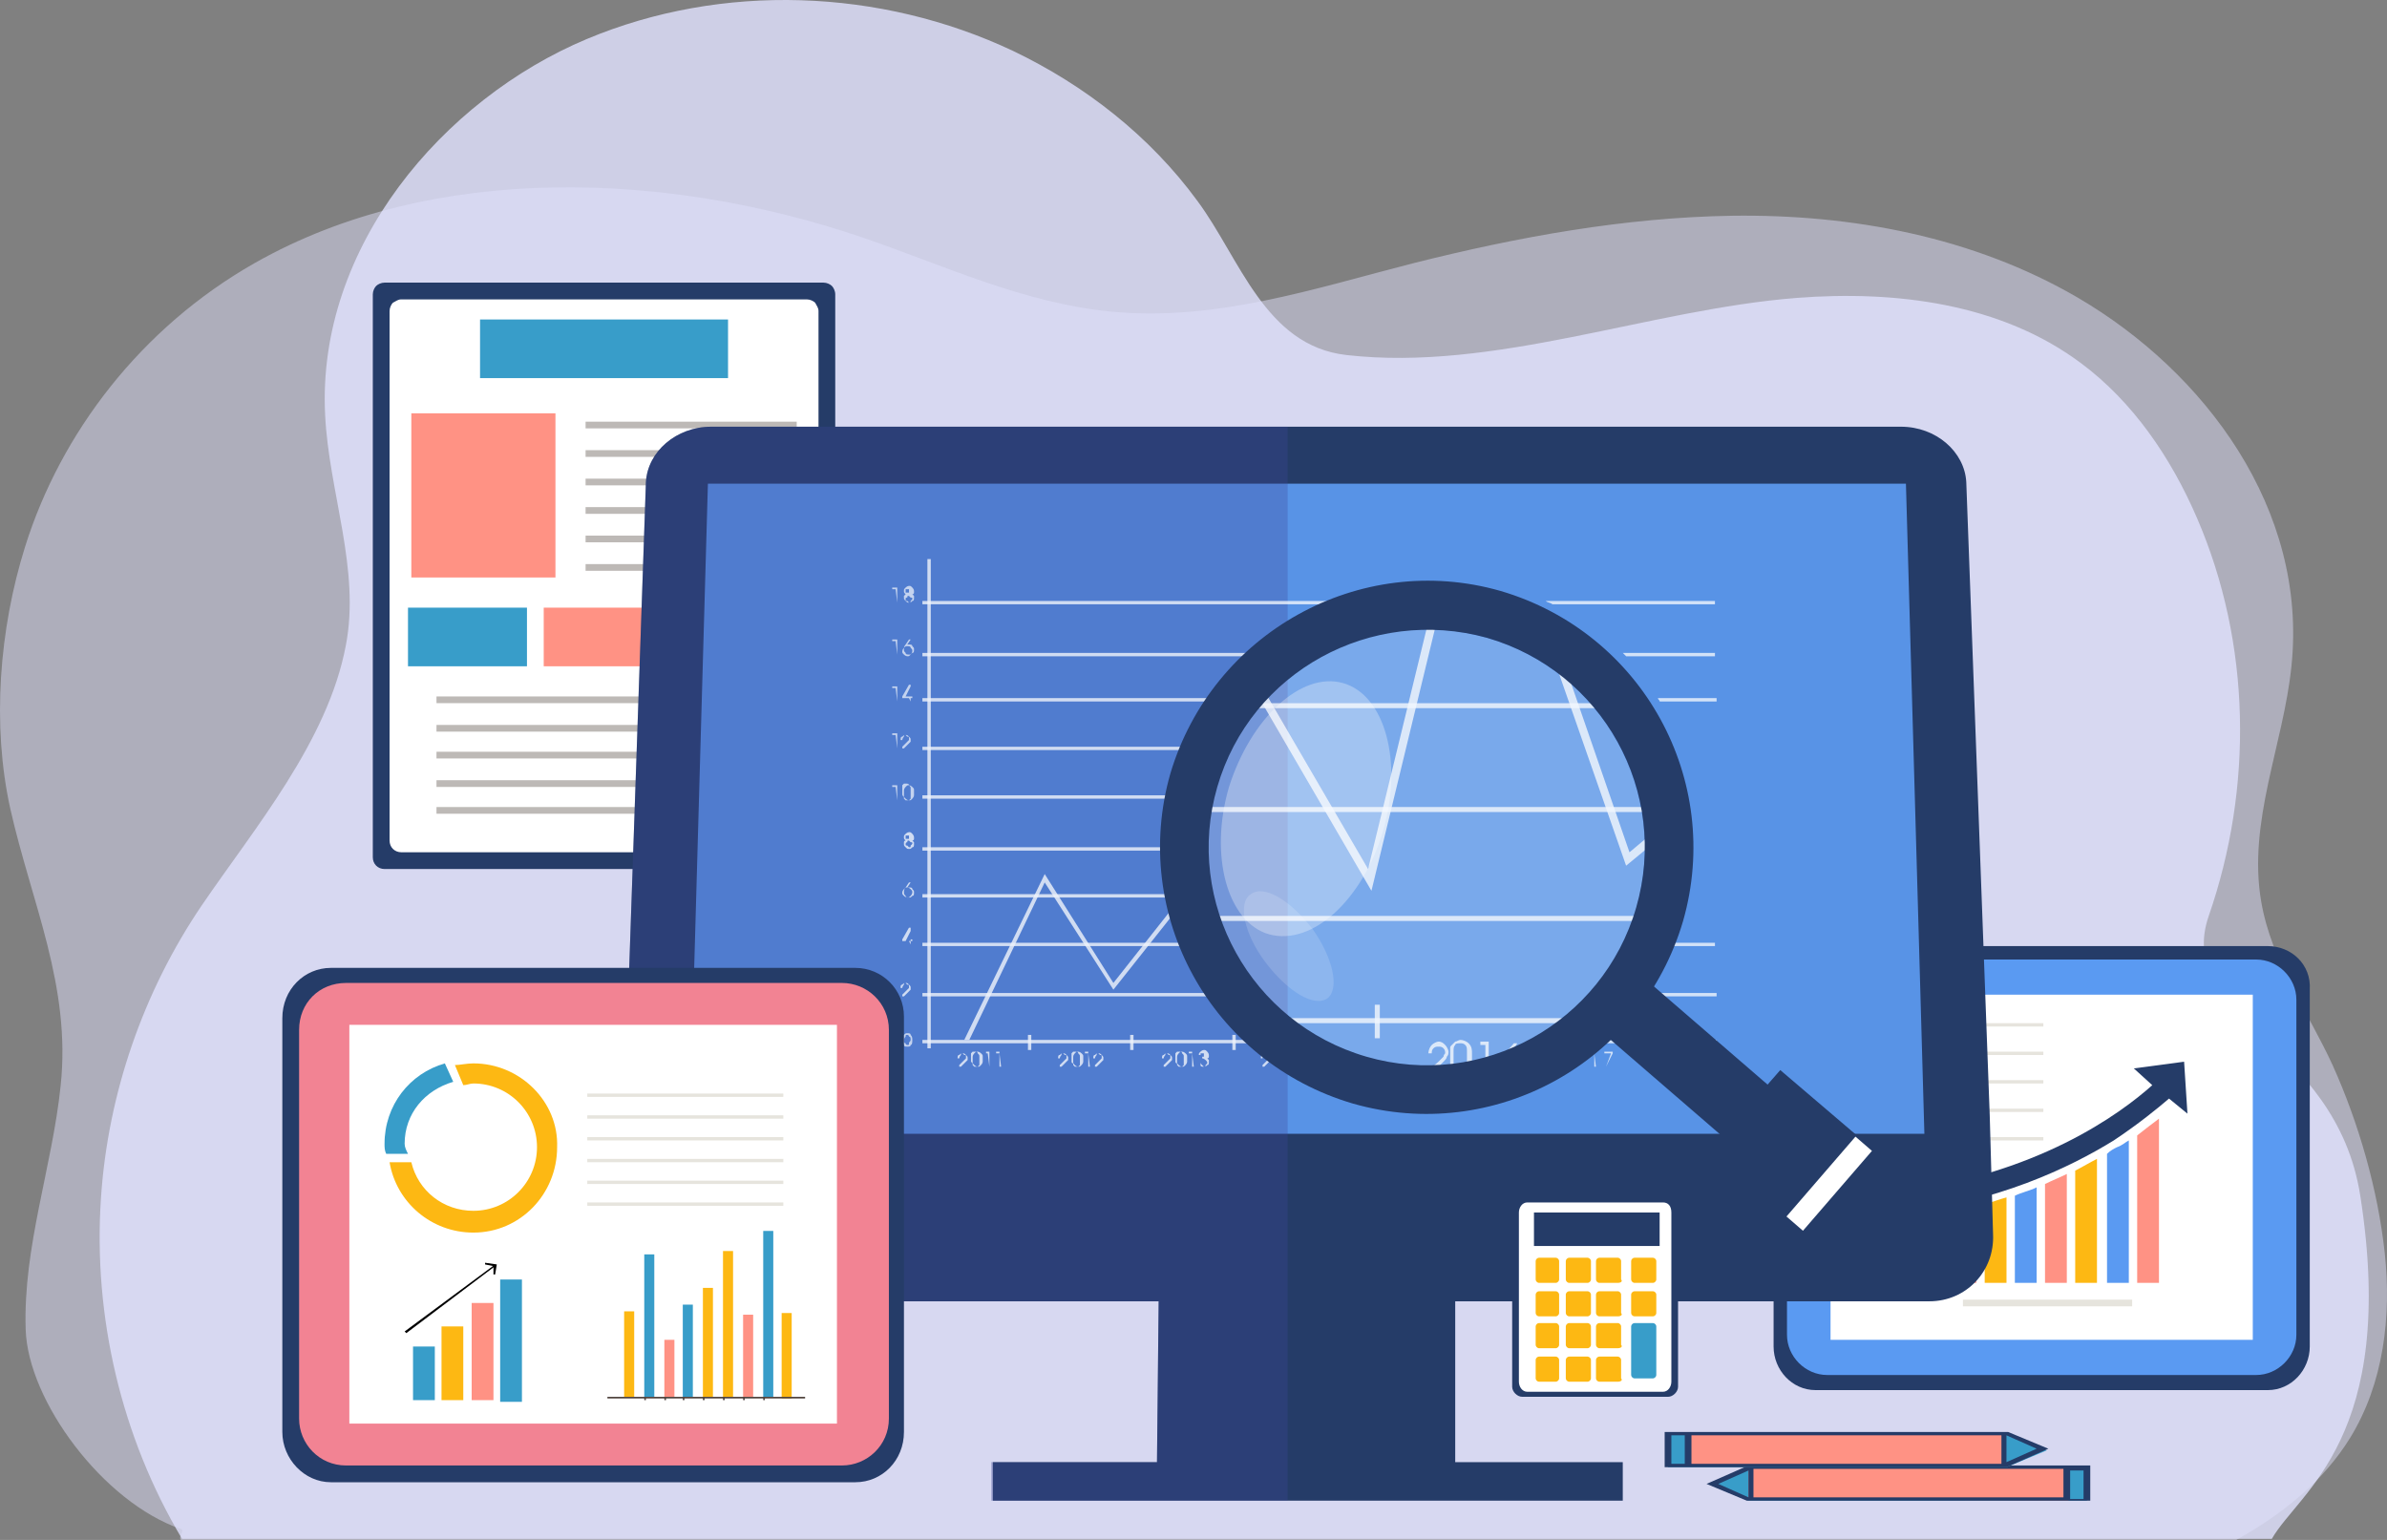 <svg width="93" height="60" viewBox="0 0 93 60" fill="none" xmlns="http://www.w3.org/2000/svg">
<rect x="0" y="0" width="93" height="60" fill="#808080" stroke="none"/>
<path opacity="0.47" d="M91.569 56.015C92.87 53.895 93.18 51.288 92.911 48.808C92.643 46.349 91.899 43.763 90.888 41.516C89.917 39.396 88.513 37.51 88.1 35.136C87.563 32.02 88.967 29.01 89.277 25.957C89.917 19.853 85.911 14.49 80.934 11.586C76.887 9.233 72.158 8.343 67.492 8.406C63.3 8.47 59.129 9.233 55.081 10.251C51.178 11.247 47.358 12.54 43.249 12.137C39.842 11.798 36.765 10.335 33.606 9.254C26.027 6.668 16.859 6.308 9.921 10.251C5.481 12.773 2.363 16.885 0.98 21.294C-0.032 24.516 -0.321 28.247 0.401 31.511C1.227 35.178 2.776 38.421 2.363 42.3C2.033 45.48 0.897 48.575 1 51.797C1.083 54.574 4.015 58.537 7.051 59.576C7.216 59.64 6.927 59.873 7.051 60H87.129C88.885 59.025 90.516 57.732 91.569 56.015Z" fill="#E1E2FE"/>
<path opacity="0.81" d="M91.961 46.603C91.011 40.478 84.693 39.63 86.055 35.687C87.79 30.685 87.707 25.067 85.601 20.192C84.589 17.839 83.103 15.656 81.079 14.151C77.961 11.819 73.852 11.31 70.011 11.607C64.27 12.052 58.22 14.49 52.459 13.833C49.279 13.473 48.308 10.06 46.656 7.834C44.798 5.291 42.258 3.319 39.47 1.984C34.308 -0.454 28.134 -0.687 22.868 1.518C17.252 3.87 12.337 9.636 12.667 16.165C12.812 19.175 14.051 22.185 13.473 25.152C12.771 28.883 9.921 32.253 7.856 35.284C5.585 38.633 4.201 42.618 3.933 46.688C3.623 51.309 4.738 56.015 7.092 59.958H88.513C89.566 58.113 93.427 56.015 91.961 46.603Z" fill="#E1E2FE"/>
<path d="M88.359 36.863H70.733C69.819 36.863 69.101 37.647 69.101 38.561V52.465C69.101 53.379 69.819 54.163 70.733 54.163H88.359C89.272 54.163 89.991 53.379 89.991 52.465V38.561C90.056 37.581 89.272 36.863 88.359 36.863Z" fill="#253C68"/>
<path d="M87.902 37.386H71.19C70.341 37.386 69.623 38.104 69.623 38.952V52.008C69.623 52.857 70.341 53.575 71.19 53.575H87.902C88.751 53.575 89.469 52.857 89.469 52.008V38.952C89.469 38.104 88.751 37.386 87.902 37.386Z" fill="#5A9AF2"/>
<path d="M87.771 38.756H71.32V52.204H87.771V38.756Z" fill="white"/>
<path opacity="0.6" d="M79.611 39.866H73.018V39.997H79.611V39.866Z" fill="#D6D2C7"/>
<path opacity="0.6" d="M79.611 40.976H73.018V41.107H79.611V40.976Z" fill="#D6D2C7"/>
<path opacity="0.6" d="M79.611 42.086H73.018V42.216H79.611V42.086Z" fill="#D6D2C7"/>
<path opacity="0.6" d="M79.611 43.196H73.018V43.326H79.611V43.196Z" fill="#D6D2C7"/>
<path opacity="0.6" d="M79.611 44.305H73.018V44.436H79.611V44.305Z" fill="#D6D2C7"/>
<path opacity="0.6" d="M83.071 50.638H76.478V50.899H83.071V50.638Z" fill="#D6D2C7"/>
<path d="M74.976 49.985H75.825V47.308C75.564 47.373 75.237 47.439 74.976 47.439V49.985Z" fill="#5A9AF2"/>
<path d="M76.151 49.985H76.999V46.982C76.738 47.047 76.412 47.112 76.151 47.178V49.985Z" fill="#FF9284"/>
<path d="M77.326 49.985H78.175V46.655C77.914 46.721 77.587 46.851 77.326 46.916V49.985Z" fill="#FDB813"/>
<path d="M78.501 49.985H79.35V46.264C79.089 46.394 78.763 46.459 78.501 46.59V49.985Z" fill="#5A9AF2"/>
<path d="M79.676 49.985H80.525V45.742C80.264 45.872 79.937 46.003 79.676 46.133V49.985Z" fill="#FF9284"/>
<path d="M80.852 49.985H81.7V45.154C81.439 45.284 81.113 45.48 80.852 45.611V49.985Z" fill="#FDB813"/>
<path d="M82.092 44.958V49.985H82.941V44.436C82.81 44.501 82.679 44.632 82.484 44.697C82.353 44.762 82.222 44.828 82.092 44.958Z" fill="#5A9AF2"/>
<path d="M83.267 49.985H84.116V43.587C83.855 43.783 83.594 43.979 83.267 44.24V49.985Z" fill="#FF9284"/>
<path d="M85.225 43.391L85.095 41.368L83.136 41.629L83.855 42.282C82.614 43.391 79.35 45.807 73.801 46.46L73.867 47.308C77.849 46.851 80.656 45.48 82.353 44.436C83.332 43.783 84.05 43.196 84.507 42.804L85.225 43.391Z" fill="#253C68"/>
<path d="M32.542 11.469C32.542 11.338 32.477 11.208 32.412 11.142C32.347 11.077 32.216 11.012 32.086 11.012H14.982C14.851 11.012 14.721 11.077 14.655 11.142C14.59 11.208 14.525 11.338 14.525 11.469V33.403C14.525 33.664 14.721 33.86 14.982 33.86H32.086C32.347 33.86 32.542 33.664 32.542 33.403V11.469Z" fill="#253C68"/>
<path d="M31.89 12.121C31.89 11.991 31.825 11.926 31.759 11.795C31.694 11.73 31.563 11.665 31.433 11.665H15.635C15.504 11.665 15.439 11.73 15.308 11.795C15.243 11.86 15.178 11.991 15.178 12.121V32.75C15.178 33.011 15.374 33.207 15.635 33.207H31.433C31.694 33.207 31.89 33.011 31.89 32.75V12.121Z" fill="white"/>
<path d="M28.365 12.448H18.703V14.733H28.365V12.448Z" fill="#389DC9"/>
<path d="M20.531 23.676H15.896V25.961H20.531V23.676Z" fill="#389DC9"/>
<path d="M25.819 23.676H21.184V25.961H25.819V23.676Z" fill="#FF9284"/>
<path d="M31.172 23.676H26.537V25.961H31.172V23.676Z" fill="#389DC9"/>
<path d="M21.641 16.104H16.026V22.501H21.641V16.104Z" fill="#FF9284"/>
<path d="M31.041 16.43H22.815V16.691H31.041V16.43Z" fill="#BDB9B6"/>
<path d="M30.519 27.136H17.006V27.397H30.519V27.136Z" fill="#BDB9B6"/>
<path d="M30.519 28.246H17.006V28.507H30.519V28.246Z" fill="#BDB9B6"/>
<path d="M30.519 29.291H17.006V29.552H30.519V29.291Z" fill="#BDB9B6"/>
<path d="M30.519 30.4H17.006V30.662H30.519V30.4Z" fill="#BDB9B6"/>
<path d="M30.519 31.445H17.006V31.706H30.519V31.445Z" fill="#BDB9B6"/>
<path d="M31.041 17.54H22.815V17.801H31.041V17.54Z" fill="#BDB9B6"/>
<path d="M31.041 18.65H22.815V18.911H31.041V18.65Z" fill="#BDB9B6"/>
<path d="M31.041 19.759H22.815V20.021H31.041V19.759Z" fill="#BDB9B6"/>
<path d="M31.041 20.869H22.815V21.13H31.041V20.869Z" fill="#BDB9B6"/>
<path d="M31.041 21.979H22.815V22.24H31.041V21.979Z" fill="#BDB9B6"/>
<path d="M77.522 43.457L76.608 18.78C76.542 17.605 75.433 16.626 74.062 16.626H27.712C26.341 16.626 25.231 17.605 25.166 18.78L24.317 43.457L24.187 48.092C24.121 49.528 25.297 50.703 26.667 50.703H45.142L45.077 56.97H38.679V58.471H63.225V56.97H56.697V50.703H75.171C76.608 50.703 77.717 49.528 77.652 48.092L77.522 43.457Z" fill="#253C68"/>
<path d="M26.863 44.175L27.581 18.846C27.581 18.846 27.581 18.846 27.647 18.846H74.192C74.192 18.846 74.192 18.846 74.257 18.846L74.976 44.175H26.863Z" fill="#5893E6"/>
<path d="M64.988 46.655H59.308C59.112 46.655 58.916 46.851 58.916 47.047V54.032C58.916 54.228 59.112 54.424 59.308 54.424H64.988C65.183 54.424 65.379 54.228 65.379 54.032V47.047C65.314 46.786 65.183 46.655 64.988 46.655Z" fill="#253C68"/>
<path d="M64.792 46.851H59.504C59.308 46.851 59.178 47.047 59.178 47.243V53.836C59.178 54.032 59.308 54.228 59.504 54.228H64.792C64.988 54.228 65.118 54.032 65.118 53.836V47.243C65.118 46.982 64.988 46.851 64.792 46.851Z" fill="white"/>
<path d="M60.614 49.985H59.961C59.896 49.985 59.831 49.919 59.831 49.854V49.136C59.831 49.071 59.896 49.005 59.961 49.005H60.614C60.679 49.005 60.745 49.071 60.745 49.136V49.854C60.745 49.919 60.679 49.985 60.614 49.985Z" fill="#FDB813"/>
<path d="M61.854 49.985H61.136C61.071 49.985 61.005 49.919 61.005 49.854V49.136C61.005 49.071 61.071 49.005 61.136 49.005H61.854C61.919 49.005 61.985 49.071 61.985 49.136V49.854C61.985 49.919 61.919 49.985 61.854 49.985Z" fill="#FDB813"/>
<path d="M63.029 49.985H62.311C62.246 49.985 62.181 49.919 62.181 49.854V49.136C62.181 49.071 62.246 49.005 62.311 49.005H63.029C63.095 49.005 63.16 49.071 63.16 49.136V49.854C63.225 49.919 63.16 49.985 63.029 49.985Z" fill="#FDB813"/>
<path d="M64.4 49.985H63.682C63.617 49.985 63.551 49.919 63.551 49.854V49.136C63.551 49.071 63.617 49.005 63.682 49.005H64.4C64.465 49.005 64.531 49.071 64.531 49.136V49.854C64.531 49.919 64.465 49.985 64.4 49.985Z" fill="#FDB813"/>
<path d="M60.614 51.29H59.961C59.896 51.29 59.831 51.225 59.831 51.16V50.442C59.831 50.376 59.896 50.311 59.961 50.311H60.614C60.679 50.311 60.745 50.376 60.745 50.442V51.16C60.745 51.225 60.679 51.29 60.614 51.29Z" fill="#FDB813"/>
<path d="M61.854 51.29H61.136C61.071 51.29 61.005 51.225 61.005 51.16V50.442C61.005 50.376 61.071 50.311 61.136 50.311H61.854C61.919 50.311 61.985 50.376 61.985 50.442V51.16C61.985 51.225 61.919 51.29 61.854 51.29Z" fill="#FDB813"/>
<path d="M63.029 51.29H62.311C62.246 51.29 62.181 51.225 62.181 51.16V50.442C62.181 50.376 62.246 50.311 62.311 50.311H63.029C63.095 50.311 63.16 50.376 63.16 50.442V51.16C63.225 51.225 63.16 51.29 63.029 51.29Z" fill="#FDB813"/>
<path d="M64.4 51.29H63.682C63.617 51.29 63.551 51.225 63.551 51.16V50.442C63.551 50.376 63.617 50.311 63.682 50.311H64.4C64.465 50.311 64.531 50.376 64.531 50.442V51.16C64.531 51.225 64.465 51.29 64.4 51.29Z" fill="#FDB813"/>
<path d="M60.614 52.531H59.961C59.896 52.531 59.831 52.465 59.831 52.4V51.682C59.831 51.617 59.896 51.551 59.961 51.551H60.614C60.679 51.551 60.745 51.617 60.745 51.682V52.4C60.745 52.465 60.679 52.531 60.614 52.531Z" fill="#FDB813"/>
<path d="M61.854 52.531H61.136C61.071 52.531 61.005 52.465 61.005 52.4V51.682C61.005 51.617 61.071 51.551 61.136 51.551H61.854C61.919 51.551 61.985 51.617 61.985 51.682V52.4C61.985 52.465 61.919 52.531 61.854 52.531Z" fill="#FDB813"/>
<path d="M63.029 52.531H62.311C62.246 52.531 62.181 52.465 62.181 52.4V51.682C62.181 51.617 62.246 51.551 62.311 51.551H63.029C63.095 51.551 63.16 51.617 63.16 51.682V52.4C63.225 52.465 63.16 52.531 63.029 52.531Z" fill="#FDB813"/>
<path d="M60.614 53.836H59.961C59.896 53.836 59.831 53.771 59.831 53.706V52.987C59.831 52.922 59.896 52.857 59.961 52.857H60.614C60.679 52.857 60.745 52.922 60.745 52.987V53.706C60.745 53.771 60.679 53.836 60.614 53.836Z" fill="#FDB813"/>
<path d="M61.854 53.836H61.136C61.071 53.836 61.005 53.771 61.005 53.706V52.987C61.005 52.922 61.071 52.857 61.136 52.857H61.854C61.919 52.857 61.985 52.922 61.985 52.987V53.706C61.985 53.771 61.919 53.836 61.854 53.836Z" fill="#FDB813"/>
<path d="M63.029 53.836H62.311C62.246 53.836 62.181 53.771 62.181 53.706V52.987C62.181 52.922 62.246 52.857 62.311 52.857H63.029C63.095 52.857 63.16 52.922 63.16 52.987V53.706C63.225 53.771 63.16 53.836 63.029 53.836Z" fill="#FDB813"/>
<path d="M64.4 53.706H63.682C63.617 53.706 63.551 53.64 63.551 53.575V51.682C63.551 51.617 63.617 51.551 63.682 51.551H64.4C64.465 51.551 64.531 51.617 64.531 51.682V53.575C64.531 53.64 64.465 53.706 64.4 53.706Z" fill="#389DC9"/>
<path d="M64.661 47.243H59.765V48.548H64.661V47.243Z" fill="#253C68"/>
<path opacity="0.3" d="M38.614 56.97V58.471H50.169V16.626H27.712C26.341 16.626 25.231 17.605 25.166 18.78L24.317 43.457L24.187 48.092C24.121 49.528 25.297 50.703 26.667 50.703H45.142L45.077 56.97H38.614Z" fill="#3E479B"/>
<g opacity="0.9">
<g opacity="0.9">
<path opacity="0.9" d="M36.264 21.783H36.133V40.845H36.264V21.783Z" fill="white"/>
</g>
<g opacity="0.9">
<path opacity="0.9" d="M40.18 40.323H40.05V40.911H40.18V40.323Z" fill="white"/>
</g>
<g opacity="0.9">
<path opacity="0.9" d="M44.163 40.323H44.032V40.911H44.163V40.323Z" fill="white"/>
</g>
<g opacity="0.9">
<path opacity="0.9" d="M48.145 40.323H48.014V40.911H48.145V40.323Z" fill="white"/>
</g>
<g opacity="0.9">
<path opacity="0.9" d="M63.943 40.323H63.812V40.911H63.943V40.323Z" fill="white"/>
</g>
<g opacity="0.9">
<path opacity="0.9" d="M63.878 38.691C63.878 38.756 63.812 38.756 63.812 38.822H66.881V38.691H63.878Z" fill="white"/>
<path opacity="0.9" d="M47.688 38.691H35.938V38.822H47.753C47.688 38.756 47.688 38.756 47.688 38.691Z" fill="white"/>
</g>
<g opacity="0.9">
<path opacity="0.9" d="M46.774 36.733H35.938V36.863H46.774C46.774 36.798 46.774 36.733 46.774 36.733Z" fill="white"/>
<path opacity="0.9" d="M64.857 36.733C64.857 36.798 64.857 36.798 64.792 36.863H66.816V36.733H64.857Z" fill="white"/>
</g>
<g opacity="0.9">
<path opacity="0.9" d="M46.383 34.839H35.938V34.97H46.383C46.383 34.905 46.383 34.905 46.383 34.839Z" fill="white"/>
</g>
<g opacity="0.9">
<path opacity="0.9" d="M46.383 33.012H35.938V33.142H46.383C46.383 33.077 46.383 33.012 46.383 33.012Z" fill="white"/>
</g>
<g opacity="0.9">
<path opacity="0.9" d="M46.709 30.988H35.938V31.118H46.709C46.709 31.053 46.709 30.988 46.709 30.988Z" fill="white"/>
</g>
<g opacity="0.9">
<path opacity="0.9" d="M47.362 29.095H35.938V29.225H47.362C47.362 29.16 47.362 29.095 47.362 29.095Z" fill="white"/>
</g>
<g opacity="0.9">
<path opacity="0.9" d="M64.596 27.201C64.596 27.267 64.662 27.267 64.662 27.332H66.881V27.201H64.596Z" fill="white"/>
<path opacity="0.9" d="M48.341 27.201H35.938V27.332H48.341C48.341 27.267 48.341 27.267 48.341 27.201Z" fill="white"/>
</g>
<g opacity="0.9">
<path opacity="0.9" d="M49.777 25.439H35.938V25.57H49.712C49.712 25.504 49.777 25.504 49.777 25.439Z" fill="white"/>
<path opacity="0.9" d="M63.225 25.439C63.29 25.504 63.29 25.504 63.356 25.57H66.816V25.439H63.225Z" fill="white"/>
</g>
<g opacity="0.9">
<path opacity="0.9" d="M52.519 23.415H52.584H35.938V23.546H52.388C52.454 23.481 52.519 23.481 52.519 23.415Z" fill="white"/>
<path opacity="0.9" d="M60.222 23.415C60.287 23.481 60.418 23.481 60.483 23.546H66.816V23.415H60.222Z" fill="white"/>
</g>
<g opacity="0.9">
<g opacity="0.9">
<path opacity="0.9" d="M35.154 40.519C35.154 40.454 35.154 40.323 35.219 40.323C35.284 40.258 35.284 40.258 35.35 40.258C35.415 40.258 35.48 40.258 35.48 40.323C35.545 40.388 35.545 40.454 35.545 40.519C35.545 40.584 35.545 40.715 35.48 40.715C35.48 40.78 35.415 40.78 35.35 40.78C35.284 40.78 35.219 40.78 35.219 40.715C35.154 40.65 35.154 40.584 35.154 40.519ZM35.219 40.519C35.219 40.584 35.219 40.65 35.284 40.65C35.284 40.715 35.35 40.715 35.35 40.715C35.415 40.715 35.415 40.715 35.415 40.65C35.415 40.584 35.48 40.584 35.48 40.519C35.48 40.454 35.48 40.388 35.415 40.388C35.415 40.323 35.35 40.323 35.35 40.323C35.284 40.323 35.284 40.323 35.284 40.388C35.284 40.388 35.219 40.454 35.219 40.519Z" fill="white"/>
</g>
</g>
<g opacity="0.9">
<path opacity="0.9" d="M35.545 38.822H35.154V38.756L35.349 38.56C35.415 38.495 35.415 38.495 35.415 38.495V38.43C35.415 38.365 35.415 38.365 35.349 38.365L35.284 38.299C35.219 38.299 35.219 38.299 35.219 38.365C35.219 38.365 35.154 38.43 35.154 38.495H35.088C35.088 38.43 35.088 38.365 35.154 38.365C35.219 38.299 35.219 38.299 35.284 38.299C35.349 38.299 35.349 38.299 35.415 38.365C35.48 38.43 35.48 38.43 35.48 38.495V38.56L35.415 38.626L35.219 38.822H35.545Z" fill="white"/>
</g>
<g opacity="0.9">
<path opacity="0.9" d="M35.48 36.798L35.415 36.667H35.154V36.602L35.415 36.145H35.48V36.602H35.545V36.667H35.48V36.798ZM35.48 36.667V36.276L35.284 36.667H35.48Z" fill="white"/>
</g>
<g opacity="0.9">
<path opacity="0.9" d="M35.415 34.383H35.48L35.35 34.578C35.35 34.578 35.35 34.578 35.415 34.578C35.48 34.578 35.545 34.578 35.545 34.644C35.611 34.709 35.611 34.709 35.611 34.774C35.611 34.84 35.611 34.905 35.545 34.905C35.48 34.97 35.48 34.97 35.415 34.97C35.35 34.97 35.284 34.97 35.284 34.905C35.219 34.84 35.219 34.84 35.219 34.774C35.219 34.709 35.219 34.644 35.284 34.578L35.415 34.383ZM35.35 34.578C35.284 34.578 35.284 34.578 35.219 34.644C35.219 34.644 35.154 34.709 35.154 34.774C35.154 34.84 35.154 34.84 35.219 34.905C35.219 34.905 35.284 34.97 35.35 34.97C35.415 34.97 35.415 34.97 35.48 34.905C35.48 34.905 35.545 34.84 35.545 34.774C35.545 34.709 35.545 34.709 35.48 34.644C35.48 34.644 35.415 34.578 35.35 34.578Z" fill="white"/>
</g>
<g opacity="0.9">
<path opacity="0.9" d="M35.285 32.751C35.285 32.751 35.219 32.751 35.285 32.751C35.219 32.685 35.219 32.685 35.219 32.62C35.219 32.555 35.219 32.555 35.285 32.489C35.285 32.489 35.35 32.424 35.415 32.424C35.48 32.424 35.48 32.424 35.546 32.489C35.546 32.489 35.611 32.555 35.611 32.62V32.685C35.611 32.685 35.611 32.751 35.546 32.751L35.611 32.816V32.881C35.611 32.946 35.611 33.012 35.546 33.012C35.48 33.077 35.48 33.077 35.415 33.077C35.35 33.077 35.35 33.077 35.285 33.012C35.219 32.946 35.219 32.946 35.219 32.881C35.219 32.816 35.219 32.816 35.219 32.816C35.219 32.816 35.219 32.751 35.285 32.751ZM35.285 32.881C35.285 32.946 35.285 32.946 35.35 32.946L35.415 33.012C35.48 33.012 35.48 33.012 35.48 32.946L35.546 32.881C35.546 32.816 35.546 32.816 35.48 32.816L35.415 32.751C35.35 32.751 35.35 32.751 35.35 32.816C35.285 32.816 35.285 32.881 35.285 32.881ZM35.285 32.62V32.685H35.35C35.415 32.685 35.415 32.685 35.415 32.685V32.62V32.555H35.35H35.285V32.62Z" fill="white"/>
</g>
<g opacity="0.9">
<g opacity="0.9">
<path opacity="0.9" d="M34.958 31.184L34.893 30.662H34.762V30.596H34.958V31.184Z" fill="white"/>
</g>
<g opacity="0.9">
<path opacity="0.9" d="M35.154 30.923V30.727C35.154 30.662 35.154 30.662 35.154 30.662V30.596L35.219 30.531H35.284C35.35 30.531 35.415 30.531 35.415 30.596C35.48 30.662 35.48 30.662 35.48 30.727V30.988V31.053V31.119L35.415 31.184H35.35C35.284 31.184 35.284 31.184 35.284 31.184L35.219 31.119V31.053C35.154 30.988 35.154 30.988 35.154 30.923ZM35.219 30.988C35.219 31.053 35.219 31.053 35.284 31.119C35.284 31.119 35.35 31.184 35.415 31.184C35.48 31.184 35.48 31.184 35.545 31.119C35.545 31.119 35.611 31.053 35.611 30.988V30.792C35.611 30.727 35.611 30.727 35.545 30.662C35.545 30.662 35.48 30.596 35.415 30.596C35.35 30.596 35.35 30.596 35.284 30.662C35.284 30.662 35.219 30.727 35.219 30.792V30.988Z" fill="white"/>
</g>
</g>
<g opacity="0.9">
<g opacity="0.9">
<path opacity="0.9" d="M34.958 29.16L34.893 28.638H34.762V28.573H34.958V29.16Z" fill="white"/>
</g>
<g opacity="0.9">
<path opacity="0.9" d="M35.545 29.16H35.154V29.095L35.349 28.899C35.415 28.834 35.415 28.834 35.415 28.834V28.768C35.415 28.703 35.415 28.703 35.349 28.703L35.284 28.638C35.219 28.638 35.219 28.638 35.219 28.703C35.219 28.703 35.154 28.768 35.154 28.834H35.088C35.088 28.768 35.088 28.703 35.154 28.703C35.219 28.638 35.219 28.638 35.284 28.638C35.349 28.638 35.349 28.638 35.415 28.703C35.48 28.768 35.48 28.768 35.48 28.834V28.899L35.415 28.964L35.219 29.16H35.545Z" fill="white"/>
</g>
</g>
<g opacity="0.9">
<g opacity="0.9">
<path opacity="0.9" d="M34.958 27.332L34.893 26.81H34.762V26.744H34.958V27.332Z" fill="white"/>
</g>
<g opacity="0.9">
<path opacity="0.9" d="M35.48 27.332L35.415 27.201H35.154V27.136L35.415 26.679H35.48V27.136H35.545V27.201H35.48V27.332ZM35.48 27.136V26.744L35.284 27.136H35.48Z" fill="white"/>
</g>
</g>
<g opacity="0.9">
<g opacity="0.9">
<path opacity="0.9" d="M34.958 25.504L34.893 24.982H34.762V24.917H34.958V25.504Z" fill="white"/>
</g>
<g opacity="0.9">
<path opacity="0.9" d="M35.415 24.917H35.48L35.35 25.113C35.35 25.113 35.35 25.113 35.415 25.113C35.48 25.113 35.545 25.113 35.545 25.178C35.611 25.243 35.611 25.243 35.611 25.308C35.611 25.374 35.611 25.439 35.545 25.439C35.48 25.504 35.48 25.504 35.415 25.504C35.35 25.504 35.284 25.504 35.284 25.439C35.219 25.374 35.219 25.374 35.219 25.308C35.219 25.243 35.219 25.178 35.284 25.113L35.415 24.917ZM35.35 25.178C35.284 25.178 35.284 25.178 35.219 25.243C35.219 25.243 35.154 25.308 35.154 25.374C35.154 25.439 35.154 25.439 35.219 25.504C35.219 25.504 35.284 25.57 35.35 25.57C35.415 25.57 35.415 25.57 35.48 25.504C35.48 25.504 35.545 25.439 35.545 25.374C35.545 25.308 35.545 25.308 35.48 25.243C35.48 25.178 35.415 25.178 35.35 25.178Z" fill="white"/>
</g>
</g>
<g opacity="0.9">
<g opacity="0.9">
<path opacity="0.9" d="M34.958 23.48L34.893 22.958H34.762V22.893H34.958V23.48Z" fill="white"/>
</g>
<g opacity="0.9">
<path opacity="0.9" d="M35.285 23.154C35.285 23.154 35.219 23.154 35.285 23.154C35.219 23.089 35.219 23.089 35.219 23.023C35.219 22.958 35.219 22.958 35.285 22.893C35.285 22.893 35.35 22.828 35.415 22.828C35.48 22.828 35.48 22.828 35.546 22.893C35.546 22.893 35.611 22.958 35.611 23.023V23.089C35.611 23.089 35.611 23.154 35.546 23.154L35.611 23.219V23.285C35.611 23.35 35.611 23.415 35.546 23.415C35.48 23.48 35.48 23.48 35.415 23.48C35.35 23.48 35.35 23.48 35.285 23.415C35.219 23.35 35.219 23.35 35.219 23.285C35.219 23.219 35.219 23.219 35.219 23.219C35.219 23.219 35.219 23.219 35.285 23.154ZM35.285 23.35C35.285 23.415 35.285 23.415 35.35 23.415L35.415 23.48C35.48 23.48 35.48 23.48 35.48 23.415L35.546 23.35C35.546 23.285 35.546 23.285 35.48 23.285L35.415 23.219C35.35 23.219 35.35 23.219 35.35 23.285C35.285 23.285 35.285 23.285 35.285 23.35ZM35.285 23.023V23.089H35.35C35.415 23.089 35.415 23.089 35.415 23.089V23.023V22.958H35.35H35.285C35.285 23.023 35.285 23.023 35.285 23.023Z" fill="white"/>
</g>
</g>
<g opacity="0.9">
<path opacity="0.9" d="M37.765 41.563H37.373V41.498L37.569 41.302C37.635 41.237 37.635 41.237 37.635 41.237V41.172C37.635 41.106 37.635 41.106 37.569 41.106L37.504 41.041C37.439 41.041 37.439 41.041 37.439 41.106C37.439 41.106 37.373 41.172 37.373 41.237H37.308C37.308 41.172 37.308 41.106 37.373 41.106C37.439 41.041 37.439 41.041 37.504 41.041C37.569 41.041 37.569 41.041 37.635 41.106C37.7 41.172 37.7 41.172 37.7 41.237V41.302L37.635 41.367L37.439 41.563H37.765Z" fill="white"/>
<path opacity="0.9" d="M37.831 41.367V41.172C37.831 41.106 37.831 41.106 37.831 41.106V41.041L37.896 40.976H37.961C38.026 40.976 38.092 40.976 38.092 41.041C38.157 41.106 38.157 41.106 38.157 41.172V41.367V41.433V41.498L38.092 41.563H38.026C37.961 41.563 37.961 41.563 37.961 41.563L37.896 41.498V41.433L37.831 41.367ZM37.896 41.367C37.896 41.433 37.896 41.433 37.961 41.498C37.961 41.498 38.026 41.563 38.092 41.563C38.157 41.563 38.157 41.563 38.222 41.498C38.222 41.498 38.288 41.433 38.288 41.367V41.172C38.288 41.106 38.288 41.106 38.222 41.041C38.222 41.041 38.157 40.976 38.092 40.976C38.026 40.976 38.026 40.976 37.961 41.041C37.961 41.041 37.896 41.106 37.896 41.172V41.367Z" fill="white"/>
<path opacity="0.9" d="M38.548 41.563L38.483 41.041H38.418V40.976H38.548V41.563Z" fill="white"/>
<path opacity="0.9" d="M39.005 41.563L38.94 41.041H38.81V40.976H38.94V41.563H39.005Z" fill="white"/>
</g>
<g opacity="0.9">
<path opacity="0.9" d="M62.18 41.563L62.115 41.041H61.984V40.976H62.115V41.563H62.18Z" fill="white"/>
<path opacity="0.9" d="M62.572 41.563L62.768 41.041H62.507V40.976H62.833V41.041L62.572 41.563Z" fill="white"/>
</g>
<g opacity="0.9">
<path opacity="0.9" d="M41.682 41.563H41.29V41.498L41.486 41.302C41.551 41.237 41.551 41.237 41.551 41.237V41.172C41.551 41.106 41.551 41.106 41.486 41.106L41.421 41.041C41.356 41.041 41.356 41.041 41.356 41.106C41.356 41.106 41.29 41.172 41.29 41.237H41.225C41.225 41.172 41.225 41.106 41.29 41.106C41.356 41.041 41.356 41.041 41.421 41.041C41.486 41.041 41.486 41.041 41.551 41.106C41.617 41.172 41.617 41.172 41.617 41.237V41.302L41.551 41.367L41.356 41.563H41.682Z" fill="white"/>
<path opacity="0.9" d="M41.748 41.367V41.172C41.748 41.106 41.748 41.106 41.748 41.106V41.041L41.813 40.976H41.878C41.943 40.976 42.009 40.976 42.009 41.041C42.074 41.106 42.074 41.106 42.074 41.172V41.367V41.433V41.498L42.009 41.563H41.943C41.878 41.563 41.878 41.563 41.878 41.563L41.813 41.498V41.433C41.748 41.433 41.748 41.367 41.748 41.367ZM41.813 41.367C41.813 41.433 41.813 41.433 41.878 41.498C41.878 41.498 41.943 41.563 42.009 41.563C42.074 41.563 42.074 41.563 42.139 41.498C42.139 41.498 42.205 41.433 42.205 41.367V41.172C42.205 41.106 42.205 41.106 42.139 41.041C42.139 41.041 42.074 40.976 42.009 40.976C41.943 40.976 41.943 40.976 41.878 41.041C41.878 41.041 41.813 41.106 41.813 41.172V41.367Z" fill="white"/>
<path opacity="0.9" d="M42.465 41.563L42.4 41.041H42.27V40.976H42.4V41.563H42.465Z" fill="white"/>
<path opacity="0.9" d="M43.053 41.563H42.661V41.498L42.857 41.302C42.923 41.237 42.923 41.237 42.923 41.237V41.172C42.923 41.106 42.923 41.106 42.857 41.106L42.792 41.041C42.727 41.041 42.727 41.041 42.727 41.106C42.727 41.106 42.661 41.172 42.661 41.237H42.596C42.596 41.172 42.596 41.106 42.661 41.106C42.727 41.041 42.727 41.041 42.792 41.041C42.857 41.041 42.857 41.041 42.923 41.106C42.988 41.172 42.988 41.172 42.988 41.237V41.302L42.923 41.367L42.727 41.563H43.053Z" fill="white"/>
</g>
<g opacity="0.9">
<path opacity="0.9" d="M45.729 41.563H45.338V41.498L45.534 41.302C45.599 41.237 45.599 41.237 45.599 41.237V41.172C45.599 41.106 45.599 41.106 45.534 41.106L45.468 41.041C45.403 41.041 45.403 41.041 45.403 41.106C45.403 41.106 45.338 41.172 45.338 41.237H45.273C45.273 41.172 45.273 41.106 45.338 41.106C45.403 41.041 45.403 41.041 45.468 41.041C45.534 41.041 45.534 41.041 45.599 41.106C45.664 41.172 45.664 41.172 45.664 41.237V41.302L45.599 41.368L45.403 41.563H45.729Z" fill="white"/>
<path opacity="0.9" d="M45.795 41.367V41.172C45.795 41.106 45.795 41.106 45.795 41.106V41.041L45.86 40.976H45.925C45.991 40.976 46.056 40.976 46.056 41.041C46.121 41.106 46.121 41.106 46.121 41.172V41.367V41.433V41.498L46.056 41.563H45.991C45.925 41.563 45.925 41.563 45.925 41.563L45.86 41.498V41.433C45.795 41.433 45.795 41.367 45.795 41.367ZM45.86 41.367C45.86 41.433 45.86 41.433 45.925 41.498C45.925 41.498 45.991 41.563 46.056 41.563C46.121 41.563 46.121 41.563 46.187 41.498C46.187 41.498 46.252 41.433 46.252 41.367V41.172C46.252 41.106 46.252 41.106 46.187 41.041C46.187 41.041 46.121 40.976 46.056 40.976C45.991 40.976 45.991 40.976 45.925 41.041C45.925 41.041 45.86 41.106 45.86 41.172V41.367Z" fill="white"/>
<path opacity="0.9" d="M46.513 41.563L46.447 41.041H46.317V40.976H46.447V41.563H46.513Z" fill="white"/>
<path opacity="0.9" d="M46.774 41.368C46.774 41.433 46.774 41.433 46.839 41.498L46.904 41.563C46.97 41.563 46.97 41.563 46.97 41.498L47.035 41.433C47.035 41.368 47.035 41.368 46.97 41.302C46.97 41.302 46.904 41.237 46.839 41.237V41.172C46.904 41.172 46.904 41.172 46.904 41.172V41.106V41.041H46.839H46.774V41.106H46.709C46.709 41.041 46.709 41.041 46.774 40.976C46.774 40.976 46.839 40.911 46.904 40.911C46.97 40.911 46.97 40.911 47.035 40.976C47.035 40.976 47.1 41.041 47.1 41.106V41.172C47.1 41.172 47.1 41.237 47.035 41.237L47.1 41.302V41.368C47.1 41.433 47.1 41.498 47.035 41.498C46.97 41.563 46.97 41.563 46.904 41.563C46.839 41.563 46.774 41.563 46.774 41.498C46.774 41.498 46.774 41.433 46.774 41.368Z" fill="white"/>
</g>
<g opacity="0.9">
<path opacity="0.9" d="M49.581 41.563H49.189V41.498L49.385 41.302C49.45 41.237 49.45 41.237 49.45 41.237V41.172C49.45 41.106 49.45 41.106 49.385 41.106L49.32 41.041C49.255 41.041 49.255 41.041 49.255 41.106C49.255 41.106 49.189 41.172 49.189 41.237H49.124C49.124 41.172 49.124 41.106 49.189 41.106C49.255 41.041 49.255 41.041 49.32 41.041C49.385 41.041 49.385 41.041 49.45 41.106C49.516 41.172 49.516 41.172 49.516 41.237V41.302L49.45 41.368L49.255 41.563H49.581Z" fill="white"/>
</g>
<g opacity="0.9">
<path opacity="0.9" d="M65.118 41.563H64.791V41.498L64.987 41.302C65.053 41.237 65.053 41.237 65.053 41.237V41.172C65.053 41.106 65.053 41.106 64.987 41.106L64.922 41.041C64.857 41.041 64.857 41.041 64.857 41.106V41.172H64.791C64.791 41.106 64.791 41.041 64.857 41.041C64.922 40.976 64.922 40.976 64.987 40.976C65.053 40.976 65.053 40.976 65.118 41.041C65.183 41.106 65.183 41.106 65.183 41.172V41.237L65.118 41.302L64.922 41.498L65.118 41.563Z" fill="white"/>
<path opacity="0.9" d="M65.183 41.367V41.172C65.183 41.106 65.183 41.106 65.183 41.106V41.041L65.248 40.976H65.314C65.379 40.976 65.444 40.976 65.444 41.041C65.51 41.106 65.51 41.106 65.51 41.172V41.367V41.433V41.498L65.444 41.563H65.379H65.314C65.314 41.563 65.248 41.563 65.248 41.498C65.248 41.498 65.248 41.498 65.248 41.433C65.183 41.433 65.183 41.433 65.183 41.367Z" fill="white"/>
<path opacity="0.9" d="M65.249 41.367C65.249 41.433 65.249 41.433 65.314 41.498C65.314 41.498 65.379 41.563 65.444 41.563C65.51 41.563 65.51 41.563 65.575 41.498C65.575 41.498 65.64 41.433 65.64 41.367V41.172C65.64 41.106 65.64 41.106 65.575 41.041C65.575 41.041 65.51 40.976 65.444 40.976C65.379 40.976 65.379 40.976 65.314 41.041C65.314 41.041 65.249 41.106 65.249 41.172V41.367Z" fill="white"/>
<path opacity="0.9" d="M65.836 41.563L65.771 41.041H65.706V40.976H65.836V41.563Z" fill="white"/>
<path opacity="0.9" d="M66.162 41.237C66.162 41.237 66.097 41.237 66.162 41.237C66.097 41.172 66.097 41.172 66.097 41.106C66.097 41.041 66.097 41.041 66.162 40.976C66.162 40.976 66.228 40.911 66.293 40.911C66.358 40.911 66.358 40.911 66.424 40.976C66.424 40.976 66.489 41.041 66.489 41.106V41.172C66.489 41.172 66.489 41.237 66.424 41.237L66.489 41.302V41.368C66.489 41.433 66.489 41.433 66.424 41.498C66.358 41.563 66.358 41.563 66.293 41.563C66.228 41.563 66.228 41.563 66.162 41.498C66.097 41.433 66.097 41.433 66.097 41.368C66.097 41.368 66.097 41.368 66.162 41.237C66.097 41.302 66.162 41.302 66.162 41.237ZM66.162 41.433C66.162 41.498 66.162 41.498 66.228 41.498L66.293 41.563C66.358 41.563 66.358 41.563 66.358 41.498L66.424 41.433C66.424 41.368 66.424 41.368 66.358 41.368L66.293 41.302C66.228 41.302 66.228 41.302 66.228 41.368C66.162 41.302 66.162 41.368 66.162 41.433ZM66.162 41.106V41.172H66.228C66.293 41.172 66.293 41.172 66.293 41.172V41.106V41.041H66.228C66.228 41.041 66.228 41.041 66.162 41.106Z" fill="white"/>
</g>
<g opacity="0.9">
<path opacity="0.9" d="M46.317 34.578L43.379 38.299L40.703 34.056L37.569 40.519H37.765L40.703 34.383L43.379 38.561L46.382 34.774C46.382 34.774 46.382 34.709 46.317 34.578Z" fill="white"/>
</g>
<g opacity="0.9">
<path opacity="0.9" d="M49.19 40.519H35.938V40.65H49.32C49.255 40.584 49.19 40.584 49.19 40.519Z" fill="white"/>
<path opacity="0.9" d="M62.442 40.519C62.442 40.584 62.377 40.584 62.377 40.65H66.881V40.519H62.442Z" fill="white"/>
</g>
</g>
<g opacity="0.9">
<g opacity="0.9">
<path opacity="0.9" d="M53.759 39.148H53.563V40.454H53.759V39.148Z" fill="white"/>
</g>
<g opacity="0.9">
<path opacity="0.9" d="M62.311 39.148H62.115V40.454H62.311V39.148Z" fill="white"/>
</g>
<g opacity="0.9">
<path opacity="0.9" d="M65.575 35.688H47.361C47.361 35.754 47.427 35.819 47.427 35.884H65.51C65.51 35.884 65.575 35.754 65.575 35.688Z" fill="white"/>
</g>
<g opacity="0.9">
<path opacity="0.9" d="M65.444 31.445H46.513C46.513 31.51 46.513 31.575 46.513 31.641H65.51C65.444 31.575 65.444 31.51 65.444 31.445Z" fill="white"/>
</g>
<g opacity="0.9">
<path opacity="0.9" d="M48.145 27.398C48.079 27.463 48.014 27.528 47.949 27.593H63.812C63.747 27.528 63.747 27.463 63.681 27.398H48.145Z" fill="white"/>
</g>
<g opacity="0.9">
<path opacity="0.9" d="M50.626 41.498H50.756C50.756 41.563 50.821 41.629 50.821 41.694C50.887 41.759 50.952 41.759 51.017 41.759C51.083 41.759 51.148 41.759 51.213 41.694C51.278 41.629 51.278 41.563 51.278 41.433C51.278 41.368 51.278 41.237 51.213 41.172C51.148 41.106 51.083 41.106 50.952 41.106C50.887 41.106 50.821 41.106 50.821 41.172C50.756 41.172 50.756 41.237 50.691 41.302L50.626 41.237L50.756 40.584H51.344V40.715H50.887L50.821 41.106C50.887 41.106 50.887 41.041 50.952 41.041C51.017 41.041 51.017 41.041 51.083 41.041C51.213 41.041 51.278 41.106 51.409 41.172C51.474 41.237 51.539 41.368 51.539 41.498C51.539 41.629 51.474 41.694 51.409 41.825C51.344 41.89 51.213 41.955 51.083 41.955C50.952 41.955 50.887 41.89 50.821 41.825C50.691 41.694 50.626 41.629 50.626 41.498Z" fill="white"/>
</g>
<g opacity="0.9">
<path opacity="0.9" d="M56.37 41.89H55.587V41.759L56.044 41.368C56.109 41.302 56.174 41.237 56.24 41.172C56.24 41.106 56.305 41.041 56.305 41.041C56.305 40.976 56.305 40.911 56.24 40.845C56.174 40.78 56.109 40.78 56.044 40.78C55.979 40.78 55.913 40.78 55.848 40.845C55.783 40.911 55.783 40.976 55.783 41.041H55.652C55.652 40.911 55.718 40.78 55.783 40.715C55.848 40.65 55.979 40.584 56.044 40.584C56.174 40.584 56.24 40.65 56.305 40.715C56.37 40.78 56.436 40.911 56.436 40.976C56.436 41.041 56.436 41.106 56.37 41.172C56.37 41.237 56.305 41.302 56.24 41.368L55.848 41.759H56.436V41.89H56.37Z" fill="white"/>
<path opacity="0.9" d="M56.501 41.433V41.041C56.501 40.976 56.501 40.911 56.501 40.845C56.501 40.78 56.501 40.78 56.566 40.715C56.632 40.65 56.632 40.65 56.697 40.584C56.762 40.584 56.827 40.519 56.893 40.519C57.023 40.519 57.154 40.584 57.219 40.65C57.35 40.78 57.35 40.911 57.35 41.041V41.433C57.35 41.498 57.35 41.563 57.35 41.629C57.35 41.694 57.35 41.694 57.284 41.759C57.219 41.825 57.219 41.89 57.154 41.89C57.089 41.89 57.023 41.955 56.958 41.955C56.893 41.955 56.827 41.955 56.762 41.89C56.697 41.89 56.632 41.825 56.632 41.759C56.632 41.759 56.566 41.694 56.566 41.629C56.501 41.563 56.501 41.498 56.501 41.433ZM56.632 41.433C56.632 41.563 56.632 41.629 56.697 41.694C56.762 41.759 56.827 41.759 56.893 41.759C56.958 41.759 57.089 41.759 57.089 41.694C57.154 41.629 57.154 41.563 57.154 41.433V40.976C57.154 40.846 57.154 40.78 57.089 40.715C57.023 40.65 56.958 40.65 56.893 40.65C56.827 40.65 56.697 40.65 56.697 40.715C56.632 40.78 56.632 40.846 56.632 40.976V41.433Z" fill="white"/>
<path opacity="0.9" d="M58.002 41.89H57.872V40.715H57.676V40.584H58.002V41.89Z" fill="white"/>
<path opacity="0.9" d="M58.982 40.65H59.112L58.851 41.107H58.916H58.982C59.112 41.107 59.178 41.172 59.243 41.237C59.308 41.303 59.373 41.433 59.373 41.564C59.373 41.694 59.308 41.759 59.243 41.89C59.178 41.955 59.047 42.021 58.916 42.021C58.786 42.021 58.721 41.955 58.59 41.89C58.525 41.825 58.459 41.694 58.459 41.564C58.459 41.433 58.525 41.303 58.59 41.172C58.59 41.172 58.59 41.172 58.59 41.107L58.982 40.65ZM58.982 41.172C58.916 41.172 58.851 41.172 58.786 41.237C58.655 41.303 58.655 41.368 58.655 41.498C58.655 41.564 58.655 41.629 58.721 41.694C58.786 41.759 58.851 41.759 58.916 41.759C58.982 41.759 59.047 41.759 59.112 41.694C59.178 41.629 59.178 41.564 59.178 41.498C59.178 41.433 59.178 41.303 59.112 41.303C59.112 41.172 59.047 41.172 58.982 41.172Z" fill="white"/>
</g>
<g opacity="0.9">
<path opacity="0.9" d="M63.486 33.208L60.418 24.329C60.287 24.264 60.156 24.264 60.026 24.199L63.355 33.73L65.575 31.902C65.575 31.771 65.51 31.641 65.51 31.51L63.486 33.208Z" fill="white"/>
<path opacity="0.9" d="M55.718 23.938L53.302 33.86L48.928 26.353C48.471 27.136 47.884 27.724 47.231 28.116L46.904 28.573C46.839 28.834 46.774 29.095 46.774 29.291L48.798 26.745L53.433 34.709L56.044 23.938C55.913 23.938 55.848 23.938 55.718 23.938Z" fill="white"/>
</g>
<g opacity="0.9">
<path opacity="0.9" d="M63.16 39.67H48.732C48.798 39.735 48.798 39.801 48.863 39.866H62.964C63.029 39.801 63.094 39.735 63.16 39.67Z" fill="white"/>
</g>
</g>
<path opacity="0.2" d="M57.937 24.852C62.441 26.157 65.053 30.858 63.747 35.427C62.441 39.932 57.741 42.543 53.171 41.237C48.667 39.932 46.056 35.231 47.361 30.662C48.667 26.157 53.432 23.546 57.937 24.852Z" fill="white"/>
<path d="M45.599 30.139C44.032 35.623 47.166 41.368 52.714 43C58.198 44.566 63.943 41.433 65.575 35.884C67.142 30.4 64.008 24.656 58.459 23.024C52.975 21.457 47.231 24.656 45.599 30.139ZM57.937 24.852C62.441 26.157 65.053 30.857 63.747 35.362C62.441 39.866 57.741 42.477 53.237 41.172C48.732 39.866 46.121 35.166 47.427 30.662C48.732 26.157 53.432 23.611 57.937 24.852Z" fill="#253C68"/>
<path opacity="0.3" d="M52.323 26.614C53.955 27.071 54.673 29.682 53.89 32.359C53.106 35.035 51.148 36.863 49.45 36.406C47.819 35.949 47.1 33.338 47.884 30.661C48.732 27.985 50.691 26.157 52.323 26.614Z" fill="white"/>
<path opacity="0.15" d="M51.735 38.887C51.213 39.279 50.168 38.626 49.32 37.516C48.471 36.406 48.21 35.166 48.732 34.84C49.255 34.448 50.299 35.101 51.148 36.21C51.931 37.32 52.192 38.495 51.735 38.887Z" fill="white"/>
<path d="M64.301 38.316L62.551 40.341L68.232 45.248L69.982 43.223L64.301 38.316Z" fill="#253C68"/>
<path d="M66.62 44.828L71.516 49.006C72.364 49.724 73.67 49.658 74.453 48.81C75.171 47.961 75.106 46.656 74.257 45.872L69.361 41.694L66.62 44.828Z" fill="#253C68"/>
<path d="M72.291 44.287L69.603 47.399L70.245 47.954L72.933 44.842L72.291 44.287Z" fill="white"/>
<path d="M33.326 37.712H12.893C11.849 37.712 11 38.56 11 39.67V55.795C11 56.839 11.849 57.753 12.893 57.753H33.326C34.371 57.753 35.219 56.904 35.219 55.795V39.605C35.219 38.56 34.371 37.712 33.326 37.712Z" fill="#253C68"/>
<path d="M32.804 38.299H13.481C12.436 38.299 11.653 39.083 11.653 40.127V55.272C11.653 56.252 12.436 57.1 13.481 57.1H32.804C33.783 57.1 34.632 56.317 34.632 55.272V40.127C34.632 39.083 33.783 38.299 32.804 38.299Z" fill="#F28393"/>
<path d="M32.608 39.931H13.611V55.468H32.608V39.931Z" fill="white"/>
<path d="M16.941 52.465H16.092V54.554H16.941V52.465Z" fill="#389DC9"/>
<path d="M18.05 51.682H17.202V54.554H18.05V51.682Z" fill="#FDB813"/>
<path d="M19.226 50.768H18.377V54.554H19.226V50.768Z" fill="#FF9284"/>
<path d="M20.335 49.854H19.487V54.62H20.335V49.854Z" fill="#389DC9"/>
<path d="M15.831 51.943L15.766 51.878L19.291 49.266V49.332L15.831 51.943Z" fill="black"/>
<path d="M19.291 49.658H19.226V49.332L18.899 49.267V49.201L19.356 49.267L19.291 49.658Z" fill="black"/>
<path d="M15.765 44.566C15.765 43.391 16.549 42.477 17.659 42.151L17.332 41.433C15.961 41.824 14.982 43.065 14.982 44.566C14.982 44.697 14.982 44.827 15.047 44.958H15.896C15.831 44.827 15.765 44.697 15.765 44.566Z" fill="#389DC9"/>
<path d="M18.442 41.433C18.181 41.433 17.919 41.498 17.724 41.498L18.05 42.281C18.181 42.281 18.311 42.216 18.442 42.216C19.813 42.216 20.922 43.326 20.922 44.697C20.922 46.068 19.813 47.177 18.442 47.177C17.267 47.177 16.288 46.394 16.026 45.284H15.178C15.439 46.851 16.81 48.026 18.442 48.026C20.27 48.026 21.706 46.525 21.706 44.697C21.771 42.934 20.27 41.433 18.442 41.433Z" fill="#FDB813"/>
<path d="M24.709 51.094H24.317V54.424H24.709V51.094Z" fill="#FDB813"/>
<path d="M25.492 48.875H25.101V54.424H25.492V48.875Z" fill="#389DC9"/>
<path d="M26.276 52.204H25.884V54.424H26.276V52.204Z" fill="#FF9284"/>
<path d="M26.994 50.833H26.602V54.424H26.994V50.833Z" fill="#389DC9"/>
<path d="M27.777 50.18H27.386V54.424H27.777V50.18Z" fill="#FDB813"/>
<path d="M28.561 48.744H28.169V54.424H28.561V48.744Z" fill="#FDB813"/>
<path d="M29.344 51.225H28.952V54.424H29.344V51.225Z" fill="#FF9284"/>
<path d="M30.128 47.961H29.736V54.424H30.128V47.961Z" fill="#389DC9"/>
<path d="M30.845 51.16H30.454V54.489H30.845V51.16Z" fill="#FDB813"/>
<path d="M25.166 54.424H25.101V54.554H25.166V54.424Z" fill="#524641"/>
<path d="M25.949 54.424H25.884V54.554H25.949V54.424Z" fill="#524641"/>
<path d="M26.667 54.424H26.602V54.554H26.667V54.424Z" fill="#524641"/>
<path d="M27.451 54.424H27.385V54.554H27.451V54.424Z" fill="#524641"/>
<path d="M28.234 54.424H28.169V54.554H28.234V54.424Z" fill="#524641"/>
<path d="M29.017 54.424H28.952V54.554H29.017V54.424Z" fill="#524641"/>
<path d="M29.801 54.424H29.735V54.554H29.801V54.424Z" fill="#524641"/>
<path d="M31.368 54.424H23.665V54.489H31.368V54.424Z" fill="#524641"/>
<path opacity="0.6" d="M30.519 42.608H22.881V42.738H30.519V42.608Z" fill="#D6D2C7"/>
<path opacity="0.6" d="M30.519 43.456H22.881V43.587H30.519V43.456Z" fill="#D6D2C7"/>
<path opacity="0.6" d="M30.519 44.305H22.881V44.435H30.519V44.305Z" fill="#D6D2C7"/>
<path opacity="0.6" d="M30.519 45.154H22.881V45.284H30.519V45.154Z" fill="#D6D2C7"/>
<path opacity="0.6" d="M30.519 46.002H22.881V46.133H30.519V46.002Z" fill="#D6D2C7"/>
<path opacity="0.6" d="M30.519 46.851H22.881V46.982H30.519V46.851Z" fill="#D6D2C7"/>
<path d="M81.308 57.166V58.471H68.121L66.555 57.818L68.121 57.166H81.308Z" fill="#389DC9"/>
<path d="M68.121 57.166V58.406L80.59 58.471V57.166H68.121Z" fill="#FF9284"/>
<path d="M66.489 57.818L68.056 58.471H68.121H68.448H80.46H81.439V57.1H80.46H68.448H68.317H68.121L66.489 57.818ZM66.946 57.818L68.121 57.296V58.341L66.946 57.818ZM81.177 57.296V58.406H80.655V57.296H81.177ZM80.394 58.341H68.317V57.231H80.394V58.341Z" fill="#253C68"/>
<path d="M64.987 57.166V55.86H78.174L79.741 56.513L78.174 57.166H64.987Z" fill="#389DC9"/>
<path d="M78.109 57.1V55.86H65.706V57.1H78.109Z" fill="#FF9284"/>
<path d="M79.806 56.447L78.24 55.795H78.174H77.848H65.836H64.857V57.166H65.836H77.848H77.978H78.174L79.806 56.447ZM79.349 56.447L78.174 56.97V55.925L79.349 56.447ZM65.118 57.035V55.925H65.64V57.035H65.118ZM65.901 55.925H77.978V57.035H65.901V55.925Z" fill="#253C68"/>
</svg>
